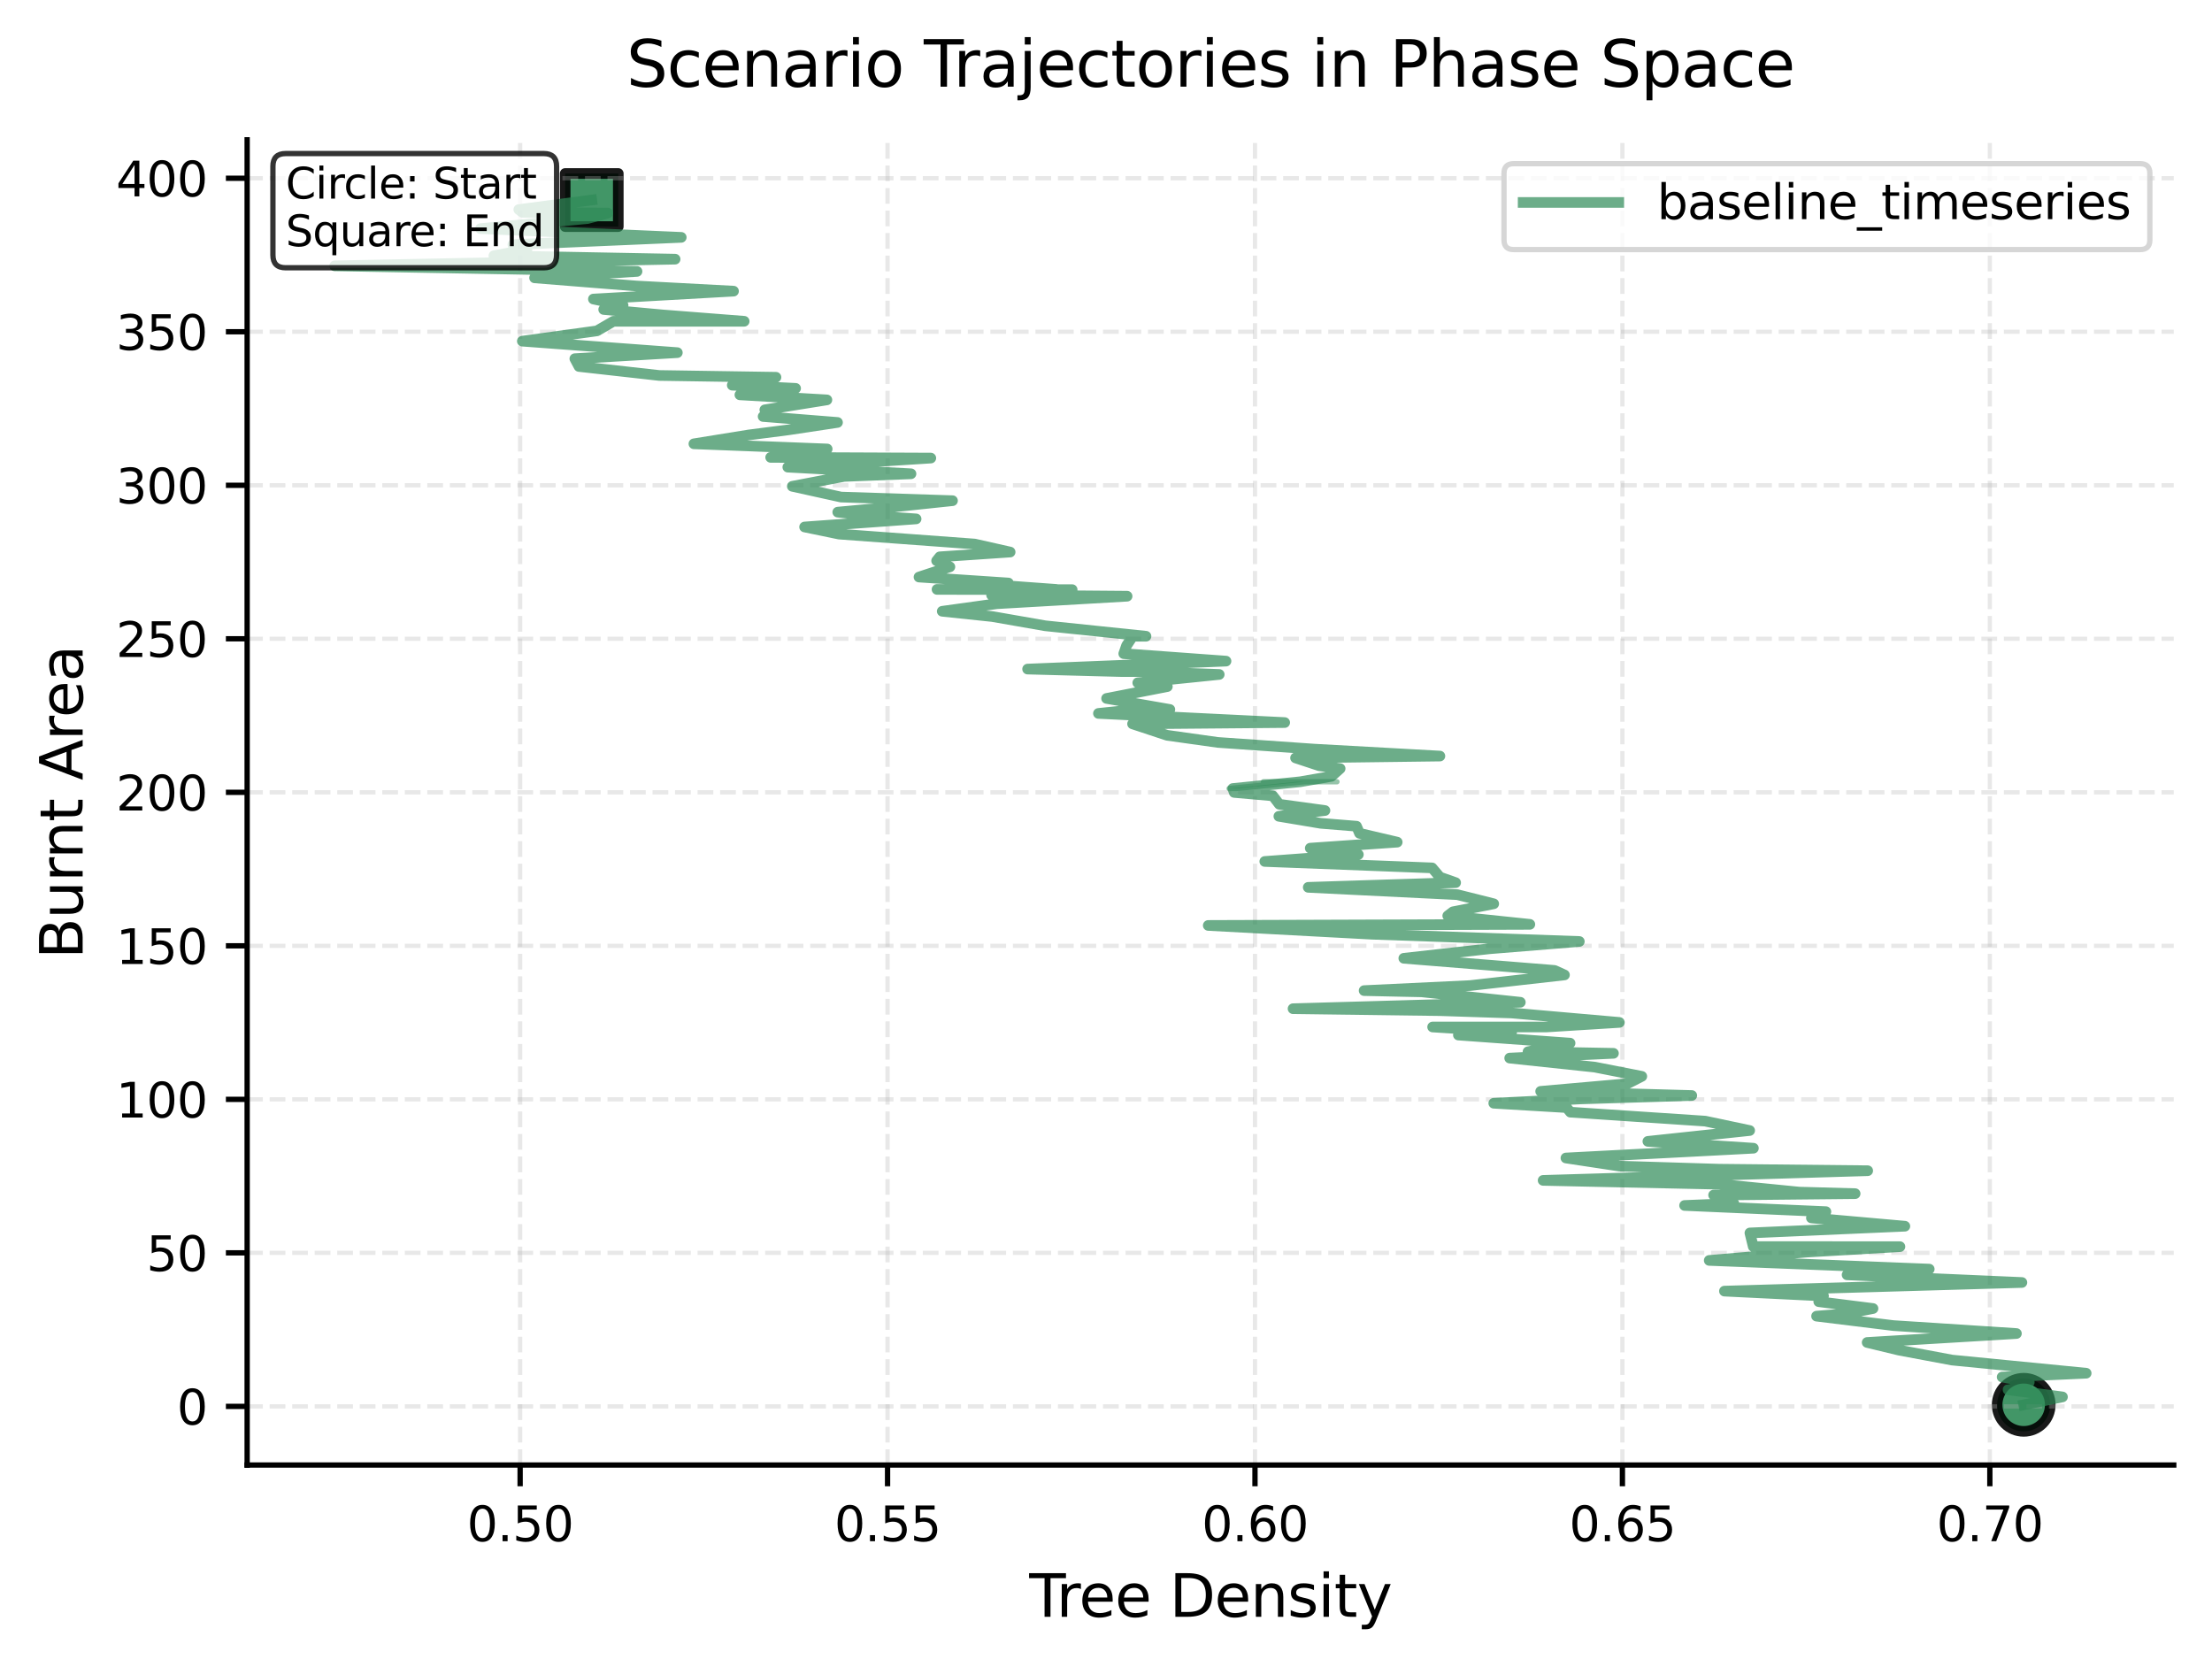 <?xml version="1.0" encoding="utf-8" standalone="no"?>
<!DOCTYPE svg PUBLIC "-//W3C//DTD SVG 1.1//EN"
  "http://www.w3.org/Graphics/SVG/1.1/DTD/svg11.dtd">
<svg xmlns:xlink="http://www.w3.org/1999/xlink" width="416.425pt" height="313.854pt" viewBox="0 0 416.425 313.854" xmlns="http://www.w3.org/2000/svg" version="1.1">
 <defs>
  <style type="text/css">*{stroke-linejoin: round; stroke-linecap: butt}</style>
 </defs>
 <g id="figure_1">
  <g id="patch_1">
   <path d="M 0 313.854 
L 416.425 313.854 
L 416.425 0 
L 0 0 
z
" style="fill: #ffffff"/>
  </g>
  <g id="axes_1">
   <g id="patch_2">
    <path d="M 46.525 275.798 
L 409.225 275.798 
L 409.225 26.318 
L 46.525 26.318 
z
" style="fill: #ffffff"/>
   </g>
   <g id="PathCollection_1">
    <defs>
     <path id="m3b062facc1" d="M 0 5 
C 1.326 5 2.598 4.473 3.536 3.536 
C 4.473 2.598 5 1.326 5 0 
C 5 -1.326 4.473 -2.598 3.536 -3.536 
C 2.598 -4.473 1.326 -5 0 -5 
C -1.326 -5 -2.598 -4.473 -3.536 -3.536 
C -4.473 -2.598 -5 -1.326 -5 0 
C -5 1.326 -4.473 2.598 -3.536 3.536 
C -2.598 4.473 -1.326 5 0 5 
z
" style="stroke: #000000; stroke-opacity: 0.9; stroke-width: 2"/>
    </defs>
    <g clip-path="url(#p1450ba05c6)">
     <use xlink:href="#m3b062facc1" x="380.976" y="264.458" style="fill: #2e8b57; fill-opacity: 0.9; stroke: #000000; stroke-opacity: 0.9; stroke-width: 2"/>
    </g>
   </g>
   <g id="PathCollection_2">
    <defs>
     <path id="m255bbcae33" d="M -5 5 
L 5 5 
L 5 -5 
L -5 -5 
z
" style="stroke: #000000; stroke-opacity: 0.9; stroke-width: 2"/>
    </defs>
    <g clip-path="url(#p1450ba05c6)">
     <use xlink:href="#m255bbcae33" x="111.396" y="37.658" style="fill: #2e8b57; fill-opacity: 0.9; stroke: #000000; stroke-opacity: 0.9; stroke-width: 2"/>
    </g>
   </g>
   <g id="patch_3">
    <path d="M 244.833 147.163 
L 251.692 147.169 
L 245.467 147.169 
L 232.774 148.437 
L 231.391 148.437 
L 244.083 147.169 
L 237.858 147.169 
z
" clip-path="url(#p1450ba05c6)" style="fill: #2e8b57; opacity: 0.5; stroke: #2e8b57; stroke-linejoin: miter"/>
   </g>
   <g id="matplotlib.axis_1">
    <g id="xtick_1">
     <g id="line2d_1">
      <path d="M 97.918 275.798 
L 97.918 26.318 
" clip-path="url(#p1450ba05c6)" style="fill: none; stroke-dasharray: 2.96,1.28; stroke-dashoffset: 0; stroke: #b0b0b0; stroke-opacity: 0.3; stroke-width: 0.8"/>
     </g>
     <g id="line2d_2">
      <defs>
       <path id="m72756b3166" d="M 0 0 
L 0 4 
" style="stroke: #000000"/>
      </defs>
      <g>
       <use xlink:href="#m72756b3166" x="97.918" y="275.798" style="stroke: #000000"/>
      </g>
     </g>
     <g id="text_1">
      <!-- 0.50 -->
      <g transform="translate(87.899 290.137) scale(0.09 -0.09)">
       <defs>
        <path id="DejaVuSans-30" d="M 2034 4250 
Q 1547 4250 1301 3770 
Q 1056 3291 1056 2328 
Q 1056 1369 1301 889 
Q 1547 409 2034 409 
Q 2525 409 2770 889 
Q 3016 1369 3016 2328 
Q 3016 3291 2770 3770 
Q 2525 4250 2034 4250 
z
M 2034 4750 
Q 2819 4750 3233 4129 
Q 3647 3509 3647 2328 
Q 3647 1150 3233 529 
Q 2819 -91 2034 -91 
Q 1250 -91 836 529 
Q 422 1150 422 2328 
Q 422 3509 836 4129 
Q 1250 4750 2034 4750 
z
" transform="scale(0.016)"/>
        <path id="DejaVuSans-2e" d="M 684 794 
L 1344 794 
L 1344 0 
L 684 0 
L 684 794 
z
" transform="scale(0.016)"/>
        <path id="DejaVuSans-35" d="M 691 4666 
L 3169 4666 
L 3169 4134 
L 1269 4134 
L 1269 2991 
Q 1406 3038 1543 3061 
Q 1681 3084 1819 3084 
Q 2600 3084 3056 2656 
Q 3513 2228 3513 1497 
Q 3513 744 3044 326 
Q 2575 -91 1722 -91 
Q 1428 -91 1123 -41 
Q 819 9 494 109 
L 494 744 
Q 775 591 1075 516 
Q 1375 441 1709 441 
Q 2250 441 2565 725 
Q 2881 1009 2881 1497 
Q 2881 1984 2565 2268 
Q 2250 2553 1709 2553 
Q 1456 2553 1204 2497 
Q 953 2441 691 2322 
L 691 4666 
z
" transform="scale(0.016)"/>
       </defs>
       <use xlink:href="#DejaVuSans-30"/>
       <use xlink:href="#DejaVuSans-2e" transform="translate(63.623 0)"/>
       <use xlink:href="#DejaVuSans-35" transform="translate(95.41 0)"/>
       <use xlink:href="#DejaVuSans-30" transform="translate(159.033 0)"/>
      </g>
     </g>
    </g>
    <g id="xtick_2">
     <g id="line2d_3">
      <path d="M 167.089 275.798 
L 167.089 26.318 
" clip-path="url(#p1450ba05c6)" style="fill: none; stroke-dasharray: 2.96,1.28; stroke-dashoffset: 0; stroke: #b0b0b0; stroke-opacity: 0.3; stroke-width: 0.8"/>
     </g>
     <g id="line2d_4">
      <g>
       <use xlink:href="#m72756b3166" x="167.089" y="275.798" style="stroke: #000000"/>
      </g>
     </g>
     <g id="text_2">
      <!-- 0.55 -->
      <g transform="translate(157.07 290.137) scale(0.09 -0.09)">
       <use xlink:href="#DejaVuSans-30"/>
       <use xlink:href="#DejaVuSans-2e" transform="translate(63.623 0)"/>
       <use xlink:href="#DejaVuSans-35" transform="translate(95.41 0)"/>
       <use xlink:href="#DejaVuSans-35" transform="translate(159.033 0)"/>
      </g>
     </g>
    </g>
    <g id="xtick_3">
     <g id="line2d_5">
      <path d="M 236.26 275.798 
L 236.26 26.318 
" clip-path="url(#p1450ba05c6)" style="fill: none; stroke-dasharray: 2.96,1.28; stroke-dashoffset: 0; stroke: #b0b0b0; stroke-opacity: 0.3; stroke-width: 0.8"/>
     </g>
     <g id="line2d_6">
      <g>
       <use xlink:href="#m72756b3166" x="236.26" y="275.798" style="stroke: #000000"/>
      </g>
     </g>
     <g id="text_3">
      <!-- 0.60 -->
      <g transform="translate(226.241 290.137) scale(0.09 -0.09)">
       <defs>
        <path id="DejaVuSans-36" d="M 2113 2584 
Q 1688 2584 1439 2293 
Q 1191 2003 1191 1497 
Q 1191 994 1439 701 
Q 1688 409 2113 409 
Q 2538 409 2786 701 
Q 3034 994 3034 1497 
Q 3034 2003 2786 2293 
Q 2538 2584 2113 2584 
z
M 3366 4563 
L 3366 3988 
Q 3128 4100 2886 4159 
Q 2644 4219 2406 4219 
Q 1781 4219 1451 3797 
Q 1122 3375 1075 2522 
Q 1259 2794 1537 2939 
Q 1816 3084 2150 3084 
Q 2853 3084 3261 2657 
Q 3669 2231 3669 1497 
Q 3669 778 3244 343 
Q 2819 -91 2113 -91 
Q 1303 -91 875 529 
Q 447 1150 447 2328 
Q 447 3434 972 4092 
Q 1497 4750 2381 4750 
Q 2619 4750 2861 4703 
Q 3103 4656 3366 4563 
z
" transform="scale(0.016)"/>
       </defs>
       <use xlink:href="#DejaVuSans-30"/>
       <use xlink:href="#DejaVuSans-2e" transform="translate(63.623 0)"/>
       <use xlink:href="#DejaVuSans-36" transform="translate(95.41 0)"/>
       <use xlink:href="#DejaVuSans-30" transform="translate(159.033 0)"/>
      </g>
     </g>
    </g>
    <g id="xtick_4">
     <g id="line2d_7">
      <path d="M 305.431 275.798 
L 305.431 26.318 
" clip-path="url(#p1450ba05c6)" style="fill: none; stroke-dasharray: 2.96,1.28; stroke-dashoffset: 0; stroke: #b0b0b0; stroke-opacity: 0.3; stroke-width: 0.8"/>
     </g>
     <g id="line2d_8">
      <g>
       <use xlink:href="#m72756b3166" x="305.431" y="275.798" style="stroke: #000000"/>
      </g>
     </g>
     <g id="text_4">
      <!-- 0.65 -->
      <g transform="translate(295.412 290.137) scale(0.09 -0.09)">
       <use xlink:href="#DejaVuSans-30"/>
       <use xlink:href="#DejaVuSans-2e" transform="translate(63.623 0)"/>
       <use xlink:href="#DejaVuSans-36" transform="translate(95.41 0)"/>
       <use xlink:href="#DejaVuSans-35" transform="translate(159.033 0)"/>
      </g>
     </g>
    </g>
    <g id="xtick_5">
     <g id="line2d_9">
      <path d="M 374.602 275.798 
L 374.602 26.318 
" clip-path="url(#p1450ba05c6)" style="fill: none; stroke-dasharray: 2.96,1.28; stroke-dashoffset: 0; stroke: #b0b0b0; stroke-opacity: 0.3; stroke-width: 0.8"/>
     </g>
     <g id="line2d_10">
      <g>
       <use xlink:href="#m72756b3166" x="374.602" y="275.798" style="stroke: #000000"/>
      </g>
     </g>
     <g id="text_5">
      <!-- 0.70 -->
      <g transform="translate(364.583 290.137) scale(0.09 -0.09)">
       <defs>
        <path id="DejaVuSans-37" d="M 525 4666 
L 3525 4666 
L 3525 4397 
L 1831 0 
L 1172 0 
L 2766 4134 
L 525 4134 
L 525 4666 
z
" transform="scale(0.016)"/>
       </defs>
       <use xlink:href="#DejaVuSans-30"/>
       <use xlink:href="#DejaVuSans-2e" transform="translate(63.623 0)"/>
       <use xlink:href="#DejaVuSans-37" transform="translate(95.41 0)"/>
       <use xlink:href="#DejaVuSans-30" transform="translate(159.033 0)"/>
      </g>
     </g>
    </g>
    <g id="text_6">
     <!-- Tree Density -->
     <g transform="translate(193.764 304.367) scale(0.11 -0.11)">
      <defs>
       <path id="DejaVuSans-54" d="M -19 4666 
L 3928 4666 
L 3928 4134 
L 2272 4134 
L 2272 0 
L 1638 0 
L 1638 4134 
L -19 4134 
L -19 4666 
z
" transform="scale(0.016)"/>
       <path id="DejaVuSans-72" d="M 2631 2963 
Q 2534 3019 2420 3045 
Q 2306 3072 2169 3072 
Q 1681 3072 1420 2755 
Q 1159 2438 1159 1844 
L 1159 0 
L 581 0 
L 581 3500 
L 1159 3500 
L 1159 2956 
Q 1341 3275 1631 3429 
Q 1922 3584 2338 3584 
Q 2397 3584 2469 3576 
Q 2541 3569 2628 3553 
L 2631 2963 
z
" transform="scale(0.016)"/>
       <path id="DejaVuSans-65" d="M 3597 1894 
L 3597 1613 
L 953 1613 
Q 991 1019 1311 708 
Q 1631 397 2203 397 
Q 2534 397 2845 478 
Q 3156 559 3463 722 
L 3463 178 
Q 3153 47 2828 -22 
Q 2503 -91 2169 -91 
Q 1331 -91 842 396 
Q 353 884 353 1716 
Q 353 2575 817 3079 
Q 1281 3584 2069 3584 
Q 2775 3584 3186 3129 
Q 3597 2675 3597 1894 
z
M 3022 2063 
Q 3016 2534 2758 2815 
Q 2500 3097 2075 3097 
Q 1594 3097 1305 2825 
Q 1016 2553 972 2059 
L 3022 2063 
z
" transform="scale(0.016)"/>
       <path id="DejaVuSans-20" transform="scale(0.016)"/>
       <path id="DejaVuSans-44" d="M 1259 4147 
L 1259 519 
L 2022 519 
Q 2988 519 3436 956 
Q 3884 1394 3884 2338 
Q 3884 3275 3436 3711 
Q 2988 4147 2022 4147 
L 1259 4147 
z
M 628 4666 
L 1925 4666 
Q 3281 4666 3915 4102 
Q 4550 3538 4550 2338 
Q 4550 1131 3912 565 
Q 3275 0 1925 0 
L 628 0 
L 628 4666 
z
" transform="scale(0.016)"/>
       <path id="DejaVuSans-6e" d="M 3513 2113 
L 3513 0 
L 2938 0 
L 2938 2094 
Q 2938 2591 2744 2837 
Q 2550 3084 2163 3084 
Q 1697 3084 1428 2787 
Q 1159 2491 1159 1978 
L 1159 0 
L 581 0 
L 581 3500 
L 1159 3500 
L 1159 2956 
Q 1366 3272 1645 3428 
Q 1925 3584 2291 3584 
Q 2894 3584 3203 3211 
Q 3513 2838 3513 2113 
z
" transform="scale(0.016)"/>
       <path id="DejaVuSans-73" d="M 2834 3397 
L 2834 2853 
Q 2591 2978 2328 3040 
Q 2066 3103 1784 3103 
Q 1356 3103 1142 2972 
Q 928 2841 928 2578 
Q 928 2378 1081 2264 
Q 1234 2150 1697 2047 
L 1894 2003 
Q 2506 1872 2764 1633 
Q 3022 1394 3022 966 
Q 3022 478 2636 193 
Q 2250 -91 1575 -91 
Q 1294 -91 989 -36 
Q 684 19 347 128 
L 347 722 
Q 666 556 975 473 
Q 1284 391 1588 391 
Q 1994 391 2212 530 
Q 2431 669 2431 922 
Q 2431 1156 2273 1281 
Q 2116 1406 1581 1522 
L 1381 1569 
Q 847 1681 609 1914 
Q 372 2147 372 2553 
Q 372 3047 722 3315 
Q 1072 3584 1716 3584 
Q 2034 3584 2315 3537 
Q 2597 3491 2834 3397 
z
" transform="scale(0.016)"/>
       <path id="DejaVuSans-69" d="M 603 3500 
L 1178 3500 
L 1178 0 
L 603 0 
L 603 3500 
z
M 603 4863 
L 1178 4863 
L 1178 4134 
L 603 4134 
L 603 4863 
z
" transform="scale(0.016)"/>
       <path id="DejaVuSans-74" d="M 1172 4494 
L 1172 3500 
L 2356 3500 
L 2356 3053 
L 1172 3053 
L 1172 1153 
Q 1172 725 1289 603 
Q 1406 481 1766 481 
L 2356 481 
L 2356 0 
L 1766 0 
Q 1100 0 847 248 
Q 594 497 594 1153 
L 594 3053 
L 172 3053 
L 172 3500 
L 594 3500 
L 594 4494 
L 1172 4494 
z
" transform="scale(0.016)"/>
       <path id="DejaVuSans-79" d="M 2059 -325 
Q 1816 -950 1584 -1140 
Q 1353 -1331 966 -1331 
L 506 -1331 
L 506 -850 
L 844 -850 
Q 1081 -850 1212 -737 
Q 1344 -625 1503 -206 
L 1606 56 
L 191 3500 
L 800 3500 
L 1894 763 
L 2988 3500 
L 3597 3500 
L 2059 -325 
z
" transform="scale(0.016)"/>
      </defs>
      <use xlink:href="#DejaVuSans-54"/>
      <use xlink:href="#DejaVuSans-72" transform="translate(46.334 0)"/>
      <use xlink:href="#DejaVuSans-65" transform="translate(85.197 0)"/>
      <use xlink:href="#DejaVuSans-65" transform="translate(146.721 0)"/>
      <use xlink:href="#DejaVuSans-20" transform="translate(208.244 0)"/>
      <use xlink:href="#DejaVuSans-44" transform="translate(240.031 0)"/>
      <use xlink:href="#DejaVuSans-65" transform="translate(317.033 0)"/>
      <use xlink:href="#DejaVuSans-6e" transform="translate(378.557 0)"/>
      <use xlink:href="#DejaVuSans-73" transform="translate(441.936 0)"/>
      <use xlink:href="#DejaVuSans-69" transform="translate(494.035 0)"/>
      <use xlink:href="#DejaVuSans-74" transform="translate(521.818 0)"/>
      <use xlink:href="#DejaVuSans-79" transform="translate(561.027 0)"/>
     </g>
    </g>
   </g>
   <g id="matplotlib.axis_2">
    <g id="ytick_1">
     <g id="line2d_11">
      <path d="M 46.525 264.757 
L 409.225 264.757 
" clip-path="url(#p1450ba05c6)" style="fill: none; stroke-dasharray: 2.96,1.28; stroke-dashoffset: 0; stroke: #b0b0b0; stroke-opacity: 0.3; stroke-width: 0.8"/>
     </g>
     <g id="line2d_12">
      <defs>
       <path id="m91edcf36e3" d="M 0 0 
L -4 0 
" style="stroke: #000000"/>
      </defs>
      <g>
       <use xlink:href="#m91edcf36e3" x="46.525" y="264.757" style="stroke: #000000"/>
      </g>
     </g>
     <g id="text_7">
      <!-- 0 -->
      <g transform="translate(33.298 268.176) scale(0.09 -0.09)">
       <use xlink:href="#DejaVuSans-30"/>
      </g>
     </g>
    </g>
    <g id="ytick_2">
     <g id="line2d_13">
      <path d="M 46.525 235.856 
L 409.225 235.856 
" clip-path="url(#p1450ba05c6)" style="fill: none; stroke-dasharray: 2.96,1.28; stroke-dashoffset: 0; stroke: #b0b0b0; stroke-opacity: 0.3; stroke-width: 0.8"/>
     </g>
     <g id="line2d_14">
      <g>
       <use xlink:href="#m91edcf36e3" x="46.525" y="235.856" style="stroke: #000000"/>
      </g>
     </g>
     <g id="text_8">
      <!-- 50 -->
      <g transform="translate(27.572 239.276) scale(0.09 -0.09)">
       <use xlink:href="#DejaVuSans-35"/>
       <use xlink:href="#DejaVuSans-30" transform="translate(63.623 0)"/>
      </g>
     </g>
    </g>
    <g id="ytick_3">
     <g id="line2d_15">
      <path d="M 46.525 206.956 
L 409.225 206.956 
" clip-path="url(#p1450ba05c6)" style="fill: none; stroke-dasharray: 2.96,1.28; stroke-dashoffset: 0; stroke: #b0b0b0; stroke-opacity: 0.3; stroke-width: 0.8"/>
     </g>
     <g id="line2d_16">
      <g>
       <use xlink:href="#m91edcf36e3" x="46.525" y="206.956" style="stroke: #000000"/>
      </g>
     </g>
     <g id="text_9">
      <!-- 100 -->
      <g transform="translate(21.846 210.375) scale(0.09 -0.09)">
       <defs>
        <path id="DejaVuSans-31" d="M 794 531 
L 1825 531 
L 1825 4091 
L 703 3866 
L 703 4441 
L 1819 4666 
L 2450 4666 
L 2450 531 
L 3481 531 
L 3481 0 
L 794 0 
L 794 531 
z
" transform="scale(0.016)"/>
       </defs>
       <use xlink:href="#DejaVuSans-31"/>
       <use xlink:href="#DejaVuSans-30" transform="translate(63.623 0)"/>
       <use xlink:href="#DejaVuSans-30" transform="translate(127.246 0)"/>
      </g>
     </g>
    </g>
    <g id="ytick_4">
     <g id="line2d_17">
      <path d="M 46.525 178.055 
L 409.225 178.055 
" clip-path="url(#p1450ba05c6)" style="fill: none; stroke-dasharray: 2.96,1.28; stroke-dashoffset: 0; stroke: #b0b0b0; stroke-opacity: 0.3; stroke-width: 0.8"/>
     </g>
     <g id="line2d_18">
      <g>
       <use xlink:href="#m91edcf36e3" x="46.525" y="178.055" style="stroke: #000000"/>
      </g>
     </g>
     <g id="text_10">
      <!-- 150 -->
      <g transform="translate(21.846 181.475) scale(0.09 -0.09)">
       <use xlink:href="#DejaVuSans-31"/>
       <use xlink:href="#DejaVuSans-35" transform="translate(63.623 0)"/>
       <use xlink:href="#DejaVuSans-30" transform="translate(127.246 0)"/>
      </g>
     </g>
    </g>
    <g id="ytick_5">
     <g id="line2d_19">
      <path d="M 46.525 149.155 
L 409.225 149.155 
" clip-path="url(#p1450ba05c6)" style="fill: none; stroke-dasharray: 2.96,1.28; stroke-dashoffset: 0; stroke: #b0b0b0; stroke-opacity: 0.3; stroke-width: 0.8"/>
     </g>
     <g id="line2d_20">
      <g>
       <use xlink:href="#m91edcf36e3" x="46.525" y="149.155" style="stroke: #000000"/>
      </g>
     </g>
     <g id="text_11">
      <!-- 200 -->
      <g transform="translate(21.846 152.574) scale(0.09 -0.09)">
       <defs>
        <path id="DejaVuSans-32" d="M 1228 531 
L 3431 531 
L 3431 0 
L 469 0 
L 469 531 
Q 828 903 1448 1529 
Q 2069 2156 2228 2338 
Q 2531 2678 2651 2914 
Q 2772 3150 2772 3378 
Q 2772 3750 2511 3984 
Q 2250 4219 1831 4219 
Q 1534 4219 1204 4116 
Q 875 4013 500 3803 
L 500 4441 
Q 881 4594 1212 4672 
Q 1544 4750 1819 4750 
Q 2544 4750 2975 4387 
Q 3406 4025 3406 3419 
Q 3406 3131 3298 2873 
Q 3191 2616 2906 2266 
Q 2828 2175 2409 1742 
Q 1991 1309 1228 531 
z
" transform="scale(0.016)"/>
       </defs>
       <use xlink:href="#DejaVuSans-32"/>
       <use xlink:href="#DejaVuSans-30" transform="translate(63.623 0)"/>
       <use xlink:href="#DejaVuSans-30" transform="translate(127.246 0)"/>
      </g>
     </g>
    </g>
    <g id="ytick_6">
     <g id="line2d_21">
      <path d="M 46.525 120.254 
L 409.225 120.254 
" clip-path="url(#p1450ba05c6)" style="fill: none; stroke-dasharray: 2.96,1.28; stroke-dashoffset: 0; stroke: #b0b0b0; stroke-opacity: 0.3; stroke-width: 0.8"/>
     </g>
     <g id="line2d_22">
      <g>
       <use xlink:href="#m91edcf36e3" x="46.525" y="120.254" style="stroke: #000000"/>
      </g>
     </g>
     <g id="text_12">
      <!-- 250 -->
      <g transform="translate(21.846 123.674) scale(0.09 -0.09)">
       <use xlink:href="#DejaVuSans-32"/>
       <use xlink:href="#DejaVuSans-35" transform="translate(63.623 0)"/>
       <use xlink:href="#DejaVuSans-30" transform="translate(127.246 0)"/>
      </g>
     </g>
    </g>
    <g id="ytick_7">
     <g id="line2d_23">
      <path d="M 46.525 91.354 
L 409.225 91.354 
" clip-path="url(#p1450ba05c6)" style="fill: none; stroke-dasharray: 2.96,1.28; stroke-dashoffset: 0; stroke: #b0b0b0; stroke-opacity: 0.3; stroke-width: 0.8"/>
     </g>
     <g id="line2d_24">
      <g>
       <use xlink:href="#m91edcf36e3" x="46.525" y="91.354" style="stroke: #000000"/>
      </g>
     </g>
     <g id="text_13">
      <!-- 300 -->
      <g transform="translate(21.846 94.773) scale(0.09 -0.09)">
       <defs>
        <path id="DejaVuSans-33" d="M 2597 2516 
Q 3050 2419 3304 2112 
Q 3559 1806 3559 1356 
Q 3559 666 3084 287 
Q 2609 -91 1734 -91 
Q 1441 -91 1130 -33 
Q 819 25 488 141 
L 488 750 
Q 750 597 1062 519 
Q 1375 441 1716 441 
Q 2309 441 2620 675 
Q 2931 909 2931 1356 
Q 2931 1769 2642 2001 
Q 2353 2234 1838 2234 
L 1294 2234 
L 1294 2753 
L 1863 2753 
Q 2328 2753 2575 2939 
Q 2822 3125 2822 3475 
Q 2822 3834 2567 4026 
Q 2313 4219 1838 4219 
Q 1578 4219 1281 4162 
Q 984 4106 628 3988 
L 628 4550 
Q 988 4650 1302 4700 
Q 1616 4750 1894 4750 
Q 2613 4750 3031 4423 
Q 3450 4097 3450 3541 
Q 3450 3153 3228 2886 
Q 3006 2619 2597 2516 
z
" transform="scale(0.016)"/>
       </defs>
       <use xlink:href="#DejaVuSans-33"/>
       <use xlink:href="#DejaVuSans-30" transform="translate(63.623 0)"/>
       <use xlink:href="#DejaVuSans-30" transform="translate(127.246 0)"/>
      </g>
     </g>
    </g>
    <g id="ytick_8">
     <g id="line2d_25">
      <path d="M 46.525 62.453 
L 409.225 62.453 
" clip-path="url(#p1450ba05c6)" style="fill: none; stroke-dasharray: 2.96,1.28; stroke-dashoffset: 0; stroke: #b0b0b0; stroke-opacity: 0.3; stroke-width: 0.8"/>
     </g>
     <g id="line2d_26">
      <g>
       <use xlink:href="#m91edcf36e3" x="46.525" y="62.453" style="stroke: #000000"/>
      </g>
     </g>
     <g id="text_14">
      <!-- 350 -->
      <g transform="translate(21.846 65.873) scale(0.09 -0.09)">
       <use xlink:href="#DejaVuSans-33"/>
       <use xlink:href="#DejaVuSans-35" transform="translate(63.623 0)"/>
       <use xlink:href="#DejaVuSans-30" transform="translate(127.246 0)"/>
      </g>
     </g>
    </g>
    <g id="ytick_9">
     <g id="line2d_27">
      <path d="M 46.525 33.553 
L 409.225 33.553 
" clip-path="url(#p1450ba05c6)" style="fill: none; stroke-dasharray: 2.96,1.28; stroke-dashoffset: 0; stroke: #b0b0b0; stroke-opacity: 0.3; stroke-width: 0.8"/>
     </g>
     <g id="line2d_28">
      <g>
       <use xlink:href="#m91edcf36e3" x="46.525" y="33.553" style="stroke: #000000"/>
      </g>
     </g>
     <g id="text_15">
      <!-- 400 -->
      <g transform="translate(21.846 36.972) scale(0.09 -0.09)">
       <defs>
        <path id="DejaVuSans-34" d="M 2419 4116 
L 825 1625 
L 2419 1625 
L 2419 4116 
z
M 2253 4666 
L 3047 4666 
L 3047 1625 
L 3713 1625 
L 3713 1100 
L 3047 1100 
L 3047 0 
L 2419 0 
L 2419 1100 
L 313 1100 
L 313 1709 
L 2253 4666 
z
" transform="scale(0.016)"/>
       </defs>
       <use xlink:href="#DejaVuSans-34"/>
       <use xlink:href="#DejaVuSans-30" transform="translate(63.623 0)"/>
       <use xlink:href="#DejaVuSans-30" transform="translate(127.246 0)"/>
      </g>
     </g>
    </g>
    <g id="text_16">
     <!-- Burnt Area -->
     <g transform="translate(15.558 180.526) rotate(-90) scale(0.11 -0.11)">
      <defs>
       <path id="DejaVuSans-42" d="M 1259 2228 
L 1259 519 
L 2272 519 
Q 2781 519 3026 730 
Q 3272 941 3272 1375 
Q 3272 1813 3026 2020 
Q 2781 2228 2272 2228 
L 1259 2228 
z
M 1259 4147 
L 1259 2741 
L 2194 2741 
Q 2656 2741 2882 2914 
Q 3109 3088 3109 3444 
Q 3109 3797 2882 3972 
Q 2656 4147 2194 4147 
L 1259 4147 
z
M 628 4666 
L 2241 4666 
Q 2963 4666 3353 4366 
Q 3744 4066 3744 3513 
Q 3744 3084 3544 2831 
Q 3344 2578 2956 2516 
Q 3422 2416 3680 2098 
Q 3938 1781 3938 1306 
Q 3938 681 3513 340 
Q 3088 0 2303 0 
L 628 0 
L 628 4666 
z
" transform="scale(0.016)"/>
       <path id="DejaVuSans-75" d="M 544 1381 
L 544 3500 
L 1119 3500 
L 1119 1403 
Q 1119 906 1312 657 
Q 1506 409 1894 409 
Q 2359 409 2629 706 
Q 2900 1003 2900 1516 
L 2900 3500 
L 3475 3500 
L 3475 0 
L 2900 0 
L 2900 538 
Q 2691 219 2414 64 
Q 2138 -91 1772 -91 
Q 1169 -91 856 284 
Q 544 659 544 1381 
z
M 1991 3584 
L 1991 3584 
z
" transform="scale(0.016)"/>
       <path id="DejaVuSans-41" d="M 2188 4044 
L 1331 1722 
L 3047 1722 
L 2188 4044 
z
M 1831 4666 
L 2547 4666 
L 4325 0 
L 3669 0 
L 3244 1197 
L 1141 1197 
L 716 0 
L 50 0 
L 1831 4666 
z
" transform="scale(0.016)"/>
       <path id="DejaVuSans-61" d="M 2194 1759 
Q 1497 1759 1228 1600 
Q 959 1441 959 1056 
Q 959 750 1161 570 
Q 1363 391 1709 391 
Q 2188 391 2477 730 
Q 2766 1069 2766 1631 
L 2766 1759 
L 2194 1759 
z
M 3341 1997 
L 3341 0 
L 2766 0 
L 2766 531 
Q 2569 213 2275 61 
Q 1981 -91 1556 -91 
Q 1019 -91 701 211 
Q 384 513 384 1019 
Q 384 1609 779 1909 
Q 1175 2209 1959 2209 
L 2766 2209 
L 2766 2266 
Q 2766 2663 2505 2880 
Q 2244 3097 1772 3097 
Q 1472 3097 1187 3025 
Q 903 2953 641 2809 
L 641 3341 
Q 956 3463 1253 3523 
Q 1550 3584 1831 3584 
Q 2591 3584 2966 3190 
Q 3341 2797 3341 1997 
z
" transform="scale(0.016)"/>
      </defs>
      <use xlink:href="#DejaVuSans-42"/>
      <use xlink:href="#DejaVuSans-75" transform="translate(68.604 0)"/>
      <use xlink:href="#DejaVuSans-72" transform="translate(131.982 0)"/>
      <use xlink:href="#DejaVuSans-6e" transform="translate(171.346 0)"/>
      <use xlink:href="#DejaVuSans-74" transform="translate(234.725 0)"/>
      <use xlink:href="#DejaVuSans-20" transform="translate(273.934 0)"/>
      <use xlink:href="#DejaVuSans-41" transform="translate(305.721 0)"/>
      <use xlink:href="#DejaVuSans-72" transform="translate(374.129 0)"/>
      <use xlink:href="#DejaVuSans-65" transform="translate(412.992 0)"/>
      <use xlink:href="#DejaVuSans-61" transform="translate(474.516 0)"/>
     </g>
    </g>
   </g>
   <g id="line2d_29">
    <path d="M 380.976 264.458 
L 388.277 262.974 
L 378.025 261.621 
L 380.089 261.332 
L 382.023 260.209 
L 376.918 259.23 
L 392.738 258.513 
L 367.49 256.038 
L 357.485 254.164 
L 351.505 252.723 
L 379.608 251.04 
L 356.46 249.546 
L 341.981 247.769 
L 347.639 247.307 
L 352.608 246.332 
L 342.394 245.044 
L 343.291 243.969 
L 324.637 243.057 
L 380.64 241.432 
L 347.725 239.99 
L 363.194 238.914 
L 321.773 237.277 
L 340.151 235.709 
L 357.679 234.688 
L 330.062 234.673 
L 329.432 232.105 
L 358.607 230.836 
L 341.009 229.28 
L 343.742 228.097 
L 317.136 226.933 
L 326.415 226.557 
L 322.594 224.976 
L 349.246 224.707 
L 338.716 224.417 
L 323.664 222.926 
L 290.502 222.211 
L 351.612 220.39 
L 323.605 220.105 
L 304.937 219.53 
L 294.796 217.996 
L 330.095 216.154 
L 310.222 214.865 
L 329.387 212.825 
L 321.014 211.056 
L 295.631 209.368 
L 294.916 208.503 
L 281.21 207.687 
L 297.607 206.87 
L 318.492 206.233 
L 290.039 205.45 
L 306.366 204.012 
L 309.082 202.627 
L 300.203 200.885 
L 284.209 199.19 
L 303.749 198.292 
L 287.658 197.992 
L 295.581 196.373 
L 274.551 194.851 
L 284.585 194.273 
L 269.701 193.334 
L 291.06 193.334 
L 304.86 192.474 
L 284.591 190.699 
L 270.973 190.254 
L 243.424 189.892 
L 286.216 188.678 
L 267.621 186.716 
L 256.803 186.484 
L 276.753 185.536 
L 294.526 183.533 
L 292.657 182.685 
L 264.275 180.399 
L 280.389 178.609 
L 297.322 177.237 
L 258.344 175.872 
L 227.461 174.217 
L 288.006 174.011 
L 272.546 172.401 
L 273.54 171.645 
L 281.206 170.14 
L 274.352 168.419 
L 246.285 167.044 
L 274.035 166.161 
L 271.069 165.115 
L 269.601 163.384 
L 238.104 162.172 
L 255.722 160.869 
L 246.662 159.67 
L 263.037 158.534 
L 255.938 156.872 
L 255.377 155.537 
L 248.623 154.989 
L 240.753 153.669 
L 249.435 152.583 
L 240.83 151.404 
L 239.622 149.817 
L 232.348 149.179 
L 232.083 148.437 
L 244.775 147.169 
L 250.657 146.147 
L 252.293 144.693 
L 248.325 144.141 
L 243.895 142.678 
L 271.073 142.332 
L 247.515 141.031 
L 229.247 139.76 
L 219.705 138.421 
L 213.211 136.272 
L 241.854 136.023 
L 206.787 134.303 
L 213.972 133.56 
L 220.234 133.56 
L 208.322 131.482 
L 219.764 129.25 
L 214.191 128.536 
L 229.529 126.966 
L 214.814 126.423 
L 210.992 126.423 
L 193.454 125.956 
L 230.806 124.457 
L 211.556 123.055 
L 212.077 121.545 
L 213.247 119.775 
L 215.743 119.775 
L 196.76 117.804 
L 186.804 116.064 
L 177.381 115.074 
L 187.641 113.653 
L 212.187 112.238 
L 186.674 112.03 
L 201.845 111.003 
L 176.4 110.956 
L 198.854 110.956 
L 188.606 110.21 
L 189.841 109.753 
L 173.005 108.631 
L 178.826 106.71 
L 176.324 105.568 
L 176.917 104.823 
L 190.169 103.925 
L 183.48 102.417 
L 157.958 100.544 
L 151.47 99.204 
L 172.466 97.683 
L 163.558 97.065 
L 157.712 96.41 
L 166.987 95.556 
L 179.32 94.256 
L 158.33 93.574 
L 149.158 91.548 
L 158.915 89.685 
L 171.502 89.192 
L 148.309 87.939 
L 175.235 86.233 
L 145.081 86.103 
L 155.725 84.521 
L 130.631 83.547 
L 140.96 81.881 
L 148.337 80.932 
L 157.669 79.527 
L 143.662 78.407 
L 144.9 78.407 
L 143.983 77.148 
L 155.671 75.279 
L 139.289 74.329 
L 143.243 73.646 
L 149.779 73.107 
L 137.851 72.511 
L 146.083 71.02 
L 124.117 70.684 
L 108.997 68.992 
L 108.217 67.522 
L 127.516 66.385 
L 98.331 64.224 
L 112.375 62.288 
L 115.481 60.482 
L 140.098 60.482 
L 124.711 59.282 
L 113.648 58.262 
L 117.301 57.473 
L 111.711 56.297 
L 138.094 54.81 
L 119.813 53.84 
L 100.64 52.304 
L 119.926 51.094 
L 63.011 50.045 
L 127.095 48.787 
L 92.978 48.143 
L 99.207 46.978 
L 96.558 46.05 
L 128.251 44.684 
L 90.455 43.034 
L 110.594 41.145 
L 114.41 40.112 
L 98.336 39.971 
L 97.667 39.45 
L 111.396 37.658 
L 111.396 37.658 
" clip-path="url(#p1450ba05c6)" style="fill: none; stroke: #2e8b57; stroke-opacity: 0.7; stroke-width: 2; stroke-linecap: square"/>
   </g>
   <g id="patch_4">
    <path d="M 46.525 275.798 
L 46.525 26.318 
" style="fill: none; stroke: #000000; stroke-linejoin: miter; stroke-linecap: square"/>
   </g>
   <g id="patch_5">
    <path d="M 46.525 275.798 
L 409.225 275.798 
" style="fill: none; stroke: #000000; stroke-linejoin: miter; stroke-linecap: square"/>
   </g>
   <g id="text_17">
    <g id="patch_6">
     <path d="M 53.779 50.408 
L 102.381 50.408 
Q 104.781 50.408 104.781 48.008 
L 104.781 31.308 
Q 104.781 28.908 102.381 28.908 
L 53.779 28.908 
Q 51.379 28.908 51.379 31.308 
L 51.379 48.008 
Q 51.379 50.408 53.779 50.408 
z
" style="fill: #ffffff; opacity: 0.8; stroke: #000000; stroke-linejoin: miter"/>
    </g>
    <!-- Circle: Start -->
    <g transform="translate(53.779 37.386) scale(0.08 -0.08)">
     <defs>
      <path id="DejaVuSans-43" d="M 4122 4306 
L 4122 3641 
Q 3803 3938 3442 4084 
Q 3081 4231 2675 4231 
Q 1875 4231 1450 3742 
Q 1025 3253 1025 2328 
Q 1025 1406 1450 917 
Q 1875 428 2675 428 
Q 3081 428 3442 575 
Q 3803 722 4122 1019 
L 4122 359 
Q 3791 134 3420 21 
Q 3050 -91 2638 -91 
Q 1578 -91 968 557 
Q 359 1206 359 2328 
Q 359 3453 968 4101 
Q 1578 4750 2638 4750 
Q 3056 4750 3426 4639 
Q 3797 4528 4122 4306 
z
" transform="scale(0.016)"/>
      <path id="DejaVuSans-63" d="M 3122 3366 
L 3122 2828 
Q 2878 2963 2633 3030 
Q 2388 3097 2138 3097 
Q 1578 3097 1268 2742 
Q 959 2388 959 1747 
Q 959 1106 1268 751 
Q 1578 397 2138 397 
Q 2388 397 2633 464 
Q 2878 531 3122 666 
L 3122 134 
Q 2881 22 2623 -34 
Q 2366 -91 2075 -91 
Q 1284 -91 818 406 
Q 353 903 353 1747 
Q 353 2603 823 3093 
Q 1294 3584 2113 3584 
Q 2378 3584 2631 3529 
Q 2884 3475 3122 3366 
z
" transform="scale(0.016)"/>
      <path id="DejaVuSans-6c" d="M 603 4863 
L 1178 4863 
L 1178 0 
L 603 0 
L 603 4863 
z
" transform="scale(0.016)"/>
      <path id="DejaVuSans-3a" d="M 750 794 
L 1409 794 
L 1409 0 
L 750 0 
L 750 794 
z
M 750 3309 
L 1409 3309 
L 1409 2516 
L 750 2516 
L 750 3309 
z
" transform="scale(0.016)"/>
      <path id="DejaVuSans-53" d="M 3425 4513 
L 3425 3897 
Q 3066 4069 2747 4153 
Q 2428 4238 2131 4238 
Q 1616 4238 1336 4038 
Q 1056 3838 1056 3469 
Q 1056 3159 1242 3001 
Q 1428 2844 1947 2747 
L 2328 2669 
Q 3034 2534 3370 2195 
Q 3706 1856 3706 1288 
Q 3706 609 3251 259 
Q 2797 -91 1919 -91 
Q 1588 -91 1214 -16 
Q 841 59 441 206 
L 441 856 
Q 825 641 1194 531 
Q 1563 422 1919 422 
Q 2459 422 2753 634 
Q 3047 847 3047 1241 
Q 3047 1584 2836 1778 
Q 2625 1972 2144 2069 
L 1759 2144 
Q 1053 2284 737 2584 
Q 422 2884 422 3419 
Q 422 4038 858 4394 
Q 1294 4750 2059 4750 
Q 2388 4750 2728 4690 
Q 3069 4631 3425 4513 
z
" transform="scale(0.016)"/>
     </defs>
     <use xlink:href="#DejaVuSans-43"/>
     <use xlink:href="#DejaVuSans-69" transform="translate(69.824 0)"/>
     <use xlink:href="#DejaVuSans-72" transform="translate(97.607 0)"/>
     <use xlink:href="#DejaVuSans-63" transform="translate(136.471 0)"/>
     <use xlink:href="#DejaVuSans-6c" transform="translate(191.451 0)"/>
     <use xlink:href="#DejaVuSans-65" transform="translate(219.234 0)"/>
     <use xlink:href="#DejaVuSans-3a" transform="translate(280.758 0)"/>
     <use xlink:href="#DejaVuSans-20" transform="translate(314.449 0)"/>
     <use xlink:href="#DejaVuSans-53" transform="translate(346.236 0)"/>
     <use xlink:href="#DejaVuSans-74" transform="translate(409.713 0)"/>
     <use xlink:href="#DejaVuSans-61" transform="translate(448.922 0)"/>
     <use xlink:href="#DejaVuSans-72" transform="translate(510.201 0)"/>
     <use xlink:href="#DejaVuSans-74" transform="translate(551.314 0)"/>
    </g>
    <!-- Square: End -->
    <g transform="translate(53.779 46.345) scale(0.08 -0.08)">
     <defs>
      <path id="DejaVuSans-71" d="M 947 1747 
Q 947 1113 1208 752 
Q 1469 391 1925 391 
Q 2381 391 2643 752 
Q 2906 1113 2906 1747 
Q 2906 2381 2643 2742 
Q 2381 3103 1925 3103 
Q 1469 3103 1208 2742 
Q 947 2381 947 1747 
z
M 2906 525 
Q 2725 213 2448 61 
Q 2172 -91 1784 -91 
Q 1150 -91 751 415 
Q 353 922 353 1747 
Q 353 2572 751 3078 
Q 1150 3584 1784 3584 
Q 2172 3584 2448 3432 
Q 2725 3281 2906 2969 
L 2906 3500 
L 3481 3500 
L 3481 -1331 
L 2906 -1331 
L 2906 525 
z
" transform="scale(0.016)"/>
      <path id="DejaVuSans-45" d="M 628 4666 
L 3578 4666 
L 3578 4134 
L 1259 4134 
L 1259 2753 
L 3481 2753 
L 3481 2222 
L 1259 2222 
L 1259 531 
L 3634 531 
L 3634 0 
L 628 0 
L 628 4666 
z
" transform="scale(0.016)"/>
      <path id="DejaVuSans-64" d="M 2906 2969 
L 2906 4863 
L 3481 4863 
L 3481 0 
L 2906 0 
L 2906 525 
Q 2725 213 2448 61 
Q 2172 -91 1784 -91 
Q 1150 -91 751 415 
Q 353 922 353 1747 
Q 353 2572 751 3078 
Q 1150 3584 1784 3584 
Q 2172 3584 2448 3432 
Q 2725 3281 2906 2969 
z
M 947 1747 
Q 947 1113 1208 752 
Q 1469 391 1925 391 
Q 2381 391 2643 752 
Q 2906 1113 2906 1747 
Q 2906 2381 2643 2742 
Q 2381 3103 1925 3103 
Q 1469 3103 1208 2742 
Q 947 2381 947 1747 
z
" transform="scale(0.016)"/>
     </defs>
     <use xlink:href="#DejaVuSans-53"/>
     <use xlink:href="#DejaVuSans-71" transform="translate(63.477 0)"/>
     <use xlink:href="#DejaVuSans-75" transform="translate(126.953 0)"/>
     <use xlink:href="#DejaVuSans-61" transform="translate(190.332 0)"/>
     <use xlink:href="#DejaVuSans-72" transform="translate(251.611 0)"/>
     <use xlink:href="#DejaVuSans-65" transform="translate(290.475 0)"/>
     <use xlink:href="#DejaVuSans-3a" transform="translate(351.998 0)"/>
     <use xlink:href="#DejaVuSans-20" transform="translate(385.689 0)"/>
     <use xlink:href="#DejaVuSans-45" transform="translate(417.477 0)"/>
     <use xlink:href="#DejaVuSans-6e" transform="translate(480.66 0)"/>
     <use xlink:href="#DejaVuSans-64" transform="translate(544.039 0)"/>
    </g>
   </g>
   <g id="text_18">
    <!-- Scenario Trajectories in Phase Space -->
    <g transform="translate(117.938 16.318) scale(0.12 -0.12)">
     <defs>
      <path id="DejaVuSans-6f" d="M 1959 3097 
Q 1497 3097 1228 2736 
Q 959 2375 959 1747 
Q 959 1119 1226 758 
Q 1494 397 1959 397 
Q 2419 397 2687 759 
Q 2956 1122 2956 1747 
Q 2956 2369 2687 2733 
Q 2419 3097 1959 3097 
z
M 1959 3584 
Q 2709 3584 3137 3096 
Q 3566 2609 3566 1747 
Q 3566 888 3137 398 
Q 2709 -91 1959 -91 
Q 1206 -91 779 398 
Q 353 888 353 1747 
Q 353 2609 779 3096 
Q 1206 3584 1959 3584 
z
" transform="scale(0.016)"/>
      <path id="DejaVuSans-6a" d="M 603 3500 
L 1178 3500 
L 1178 -63 
Q 1178 -731 923 -1031 
Q 669 -1331 103 -1331 
L -116 -1331 
L -116 -844 
L 38 -844 
Q 366 -844 484 -692 
Q 603 -541 603 -63 
L 603 3500 
z
M 603 4863 
L 1178 4863 
L 1178 4134 
L 603 4134 
L 603 4863 
z
" transform="scale(0.016)"/>
      <path id="DejaVuSans-50" d="M 1259 4147 
L 1259 2394 
L 2053 2394 
Q 2494 2394 2734 2622 
Q 2975 2850 2975 3272 
Q 2975 3691 2734 3919 
Q 2494 4147 2053 4147 
L 1259 4147 
z
M 628 4666 
L 2053 4666 
Q 2838 4666 3239 4311 
Q 3641 3956 3641 3272 
Q 3641 2581 3239 2228 
Q 2838 1875 2053 1875 
L 1259 1875 
L 1259 0 
L 628 0 
L 628 4666 
z
" transform="scale(0.016)"/>
      <path id="DejaVuSans-68" d="M 3513 2113 
L 3513 0 
L 2938 0 
L 2938 2094 
Q 2938 2591 2744 2837 
Q 2550 3084 2163 3084 
Q 1697 3084 1428 2787 
Q 1159 2491 1159 1978 
L 1159 0 
L 581 0 
L 581 4863 
L 1159 4863 
L 1159 2956 
Q 1366 3272 1645 3428 
Q 1925 3584 2291 3584 
Q 2894 3584 3203 3211 
Q 3513 2838 3513 2113 
z
" transform="scale(0.016)"/>
      <path id="DejaVuSans-70" d="M 1159 525 
L 1159 -1331 
L 581 -1331 
L 581 3500 
L 1159 3500 
L 1159 2969 
Q 1341 3281 1617 3432 
Q 1894 3584 2278 3584 
Q 2916 3584 3314 3078 
Q 3713 2572 3713 1747 
Q 3713 922 3314 415 
Q 2916 -91 2278 -91 
Q 1894 -91 1617 61 
Q 1341 213 1159 525 
z
M 3116 1747 
Q 3116 2381 2855 2742 
Q 2594 3103 2138 3103 
Q 1681 3103 1420 2742 
Q 1159 2381 1159 1747 
Q 1159 1113 1420 752 
Q 1681 391 2138 391 
Q 2594 391 2855 752 
Q 3116 1113 3116 1747 
z
" transform="scale(0.016)"/>
     </defs>
     <use xlink:href="#DejaVuSans-53"/>
     <use xlink:href="#DejaVuSans-63" transform="translate(63.477 0)"/>
     <use xlink:href="#DejaVuSans-65" transform="translate(118.457 0)"/>
     <use xlink:href="#DejaVuSans-6e" transform="translate(179.98 0)"/>
     <use xlink:href="#DejaVuSans-61" transform="translate(243.359 0)"/>
     <use xlink:href="#DejaVuSans-72" transform="translate(304.639 0)"/>
     <use xlink:href="#DejaVuSans-69" transform="translate(345.752 0)"/>
     <use xlink:href="#DejaVuSans-6f" transform="translate(373.535 0)"/>
     <use xlink:href="#DejaVuSans-20" transform="translate(434.717 0)"/>
     <use xlink:href="#DejaVuSans-54" transform="translate(466.504 0)"/>
     <use xlink:href="#DejaVuSans-72" transform="translate(512.838 0)"/>
     <use xlink:href="#DejaVuSans-61" transform="translate(553.951 0)"/>
     <use xlink:href="#DejaVuSans-6a" transform="translate(615.23 0)"/>
     <use xlink:href="#DejaVuSans-65" transform="translate(643.014 0)"/>
     <use xlink:href="#DejaVuSans-63" transform="translate(704.537 0)"/>
     <use xlink:href="#DejaVuSans-74" transform="translate(759.518 0)"/>
     <use xlink:href="#DejaVuSans-6f" transform="translate(798.727 0)"/>
     <use xlink:href="#DejaVuSans-72" transform="translate(859.908 0)"/>
     <use xlink:href="#DejaVuSans-69" transform="translate(901.021 0)"/>
     <use xlink:href="#DejaVuSans-65" transform="translate(928.805 0)"/>
     <use xlink:href="#DejaVuSans-73" transform="translate(990.328 0)"/>
     <use xlink:href="#DejaVuSans-20" transform="translate(1042.428 0)"/>
     <use xlink:href="#DejaVuSans-69" transform="translate(1074.215 0)"/>
     <use xlink:href="#DejaVuSans-6e" transform="translate(1101.998 0)"/>
     <use xlink:href="#DejaVuSans-20" transform="translate(1165.377 0)"/>
     <use xlink:href="#DejaVuSans-50" transform="translate(1197.164 0)"/>
     <use xlink:href="#DejaVuSans-68" transform="translate(1257.467 0)"/>
     <use xlink:href="#DejaVuSans-61" transform="translate(1320.846 0)"/>
     <use xlink:href="#DejaVuSans-73" transform="translate(1382.125 0)"/>
     <use xlink:href="#DejaVuSans-65" transform="translate(1434.225 0)"/>
     <use xlink:href="#DejaVuSans-20" transform="translate(1495.748 0)"/>
     <use xlink:href="#DejaVuSans-53" transform="translate(1527.535 0)"/>
     <use xlink:href="#DejaVuSans-70" transform="translate(1591.012 0)"/>
     <use xlink:href="#DejaVuSans-61" transform="translate(1654.488 0)"/>
     <use xlink:href="#DejaVuSans-63" transform="translate(1715.768 0)"/>
     <use xlink:href="#DejaVuSans-65" transform="translate(1770.748 0)"/>
    </g>
   </g>
   <g id="legend_1">
    <g id="patch_7">
     <path d="M 284.942 46.979 
L 402.925 46.979 
Q 404.725 46.979 404.725 45.179 
L 404.725 32.618 
Q 404.725 30.818 402.925 30.818 
L 284.942 30.818 
Q 283.142 30.818 283.142 32.618 
L 283.142 45.179 
Q 283.142 46.979 284.942 46.979 
z
" style="fill: #ffffff; opacity: 0.8; stroke: #cccccc; stroke-linejoin: miter"/>
    </g>
    <g id="line2d_30">
     <path d="M 286.742 38.107 
L 295.742 38.107 
L 304.742 38.107 
" style="fill: none; stroke: #2e8b57; stroke-opacity: 0.7; stroke-width: 2; stroke-linecap: square"/>
    </g>
    <g id="text_19">
     <!-- baseline_timeseries -->
     <g transform="translate(311.942 41.257) scale(0.09 -0.09)">
      <defs>
       <path id="DejaVuSans-62" d="M 3116 1747 
Q 3116 2381 2855 2742 
Q 2594 3103 2138 3103 
Q 1681 3103 1420 2742 
Q 1159 2381 1159 1747 
Q 1159 1113 1420 752 
Q 1681 391 2138 391 
Q 2594 391 2855 752 
Q 3116 1113 3116 1747 
z
M 1159 2969 
Q 1341 3281 1617 3432 
Q 1894 3584 2278 3584 
Q 2916 3584 3314 3078 
Q 3713 2572 3713 1747 
Q 3713 922 3314 415 
Q 2916 -91 2278 -91 
Q 1894 -91 1617 61 
Q 1341 213 1159 525 
L 1159 0 
L 581 0 
L 581 4863 
L 1159 4863 
L 1159 2969 
z
" transform="scale(0.016)"/>
       <path id="DejaVuSans-5f" d="M 3263 -1063 
L 3263 -1509 
L -63 -1509 
L -63 -1063 
L 3263 -1063 
z
" transform="scale(0.016)"/>
       <path id="DejaVuSans-6d" d="M 3328 2828 
Q 3544 3216 3844 3400 
Q 4144 3584 4550 3584 
Q 5097 3584 5394 3201 
Q 5691 2819 5691 2113 
L 5691 0 
L 5113 0 
L 5113 2094 
Q 5113 2597 4934 2840 
Q 4756 3084 4391 3084 
Q 3944 3084 3684 2787 
Q 3425 2491 3425 1978 
L 3425 0 
L 2847 0 
L 2847 2094 
Q 2847 2600 2669 2842 
Q 2491 3084 2119 3084 
Q 1678 3084 1418 2786 
Q 1159 2488 1159 1978 
L 1159 0 
L 581 0 
L 581 3500 
L 1159 3500 
L 1159 2956 
Q 1356 3278 1631 3431 
Q 1906 3584 2284 3584 
Q 2666 3584 2933 3390 
Q 3200 3197 3328 2828 
z
" transform="scale(0.016)"/>
      </defs>
      <use xlink:href="#DejaVuSans-62"/>
      <use xlink:href="#DejaVuSans-61" transform="translate(63.477 0)"/>
      <use xlink:href="#DejaVuSans-73" transform="translate(124.756 0)"/>
      <use xlink:href="#DejaVuSans-65" transform="translate(176.855 0)"/>
      <use xlink:href="#DejaVuSans-6c" transform="translate(238.379 0)"/>
      <use xlink:href="#DejaVuSans-69" transform="translate(266.162 0)"/>
      <use xlink:href="#DejaVuSans-6e" transform="translate(293.945 0)"/>
      <use xlink:href="#DejaVuSans-65" transform="translate(357.324 0)"/>
      <use xlink:href="#DejaVuSans-5f" transform="translate(418.848 0)"/>
      <use xlink:href="#DejaVuSans-74" transform="translate(468.848 0)"/>
      <use xlink:href="#DejaVuSans-69" transform="translate(508.057 0)"/>
      <use xlink:href="#DejaVuSans-6d" transform="translate(535.84 0)"/>
      <use xlink:href="#DejaVuSans-65" transform="translate(633.252 0)"/>
      <use xlink:href="#DejaVuSans-73" transform="translate(694.775 0)"/>
      <use xlink:href="#DejaVuSans-65" transform="translate(746.875 0)"/>
      <use xlink:href="#DejaVuSans-72" transform="translate(808.398 0)"/>
      <use xlink:href="#DejaVuSans-69" transform="translate(849.512 0)"/>
      <use xlink:href="#DejaVuSans-65" transform="translate(877.295 0)"/>
      <use xlink:href="#DejaVuSans-73" transform="translate(938.818 0)"/>
     </g>
    </g>
   </g>
  </g>
 </g>
 <defs>
  <clipPath id="p1450ba05c6">
   <rect x="46.525" y="26.318" width="362.7" height="249.48"/>
  </clipPath>
 </defs>
</svg>

